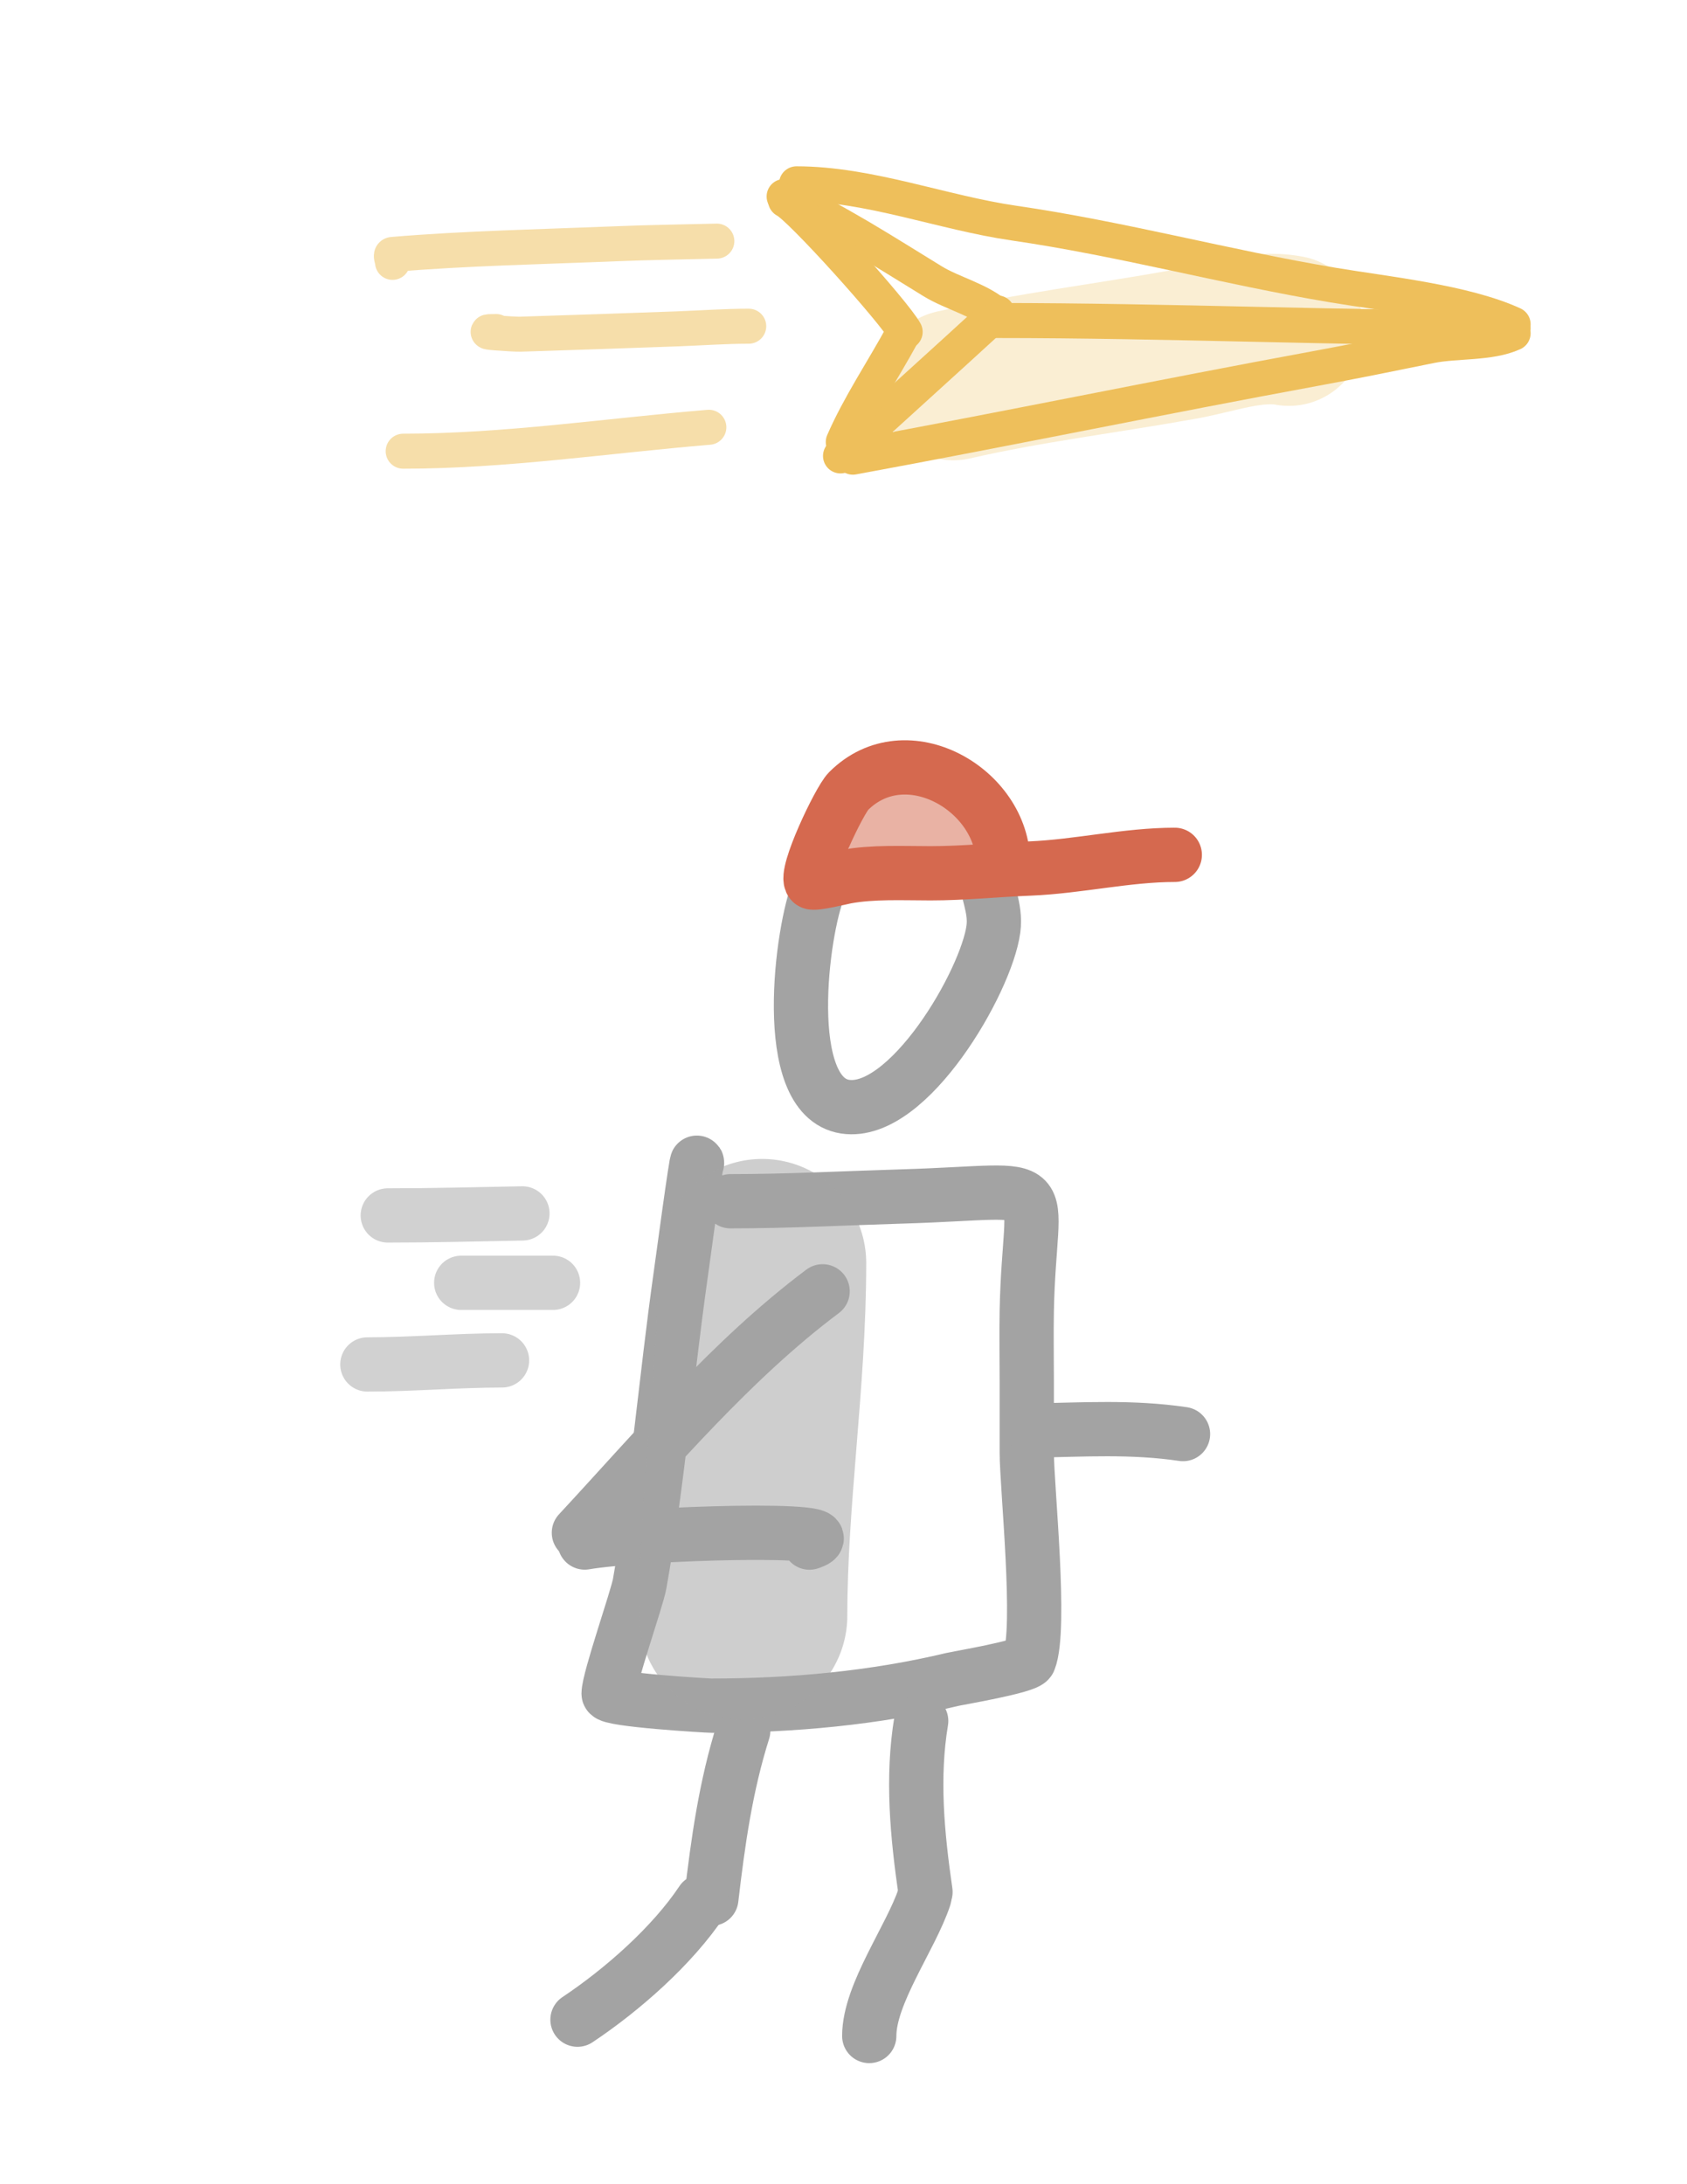 <?xml version="1.0" encoding="UTF-8" standalone="no"?>
<!DOCTYPE svg PUBLIC "-//W3C//DTD SVG 1.1//EN" "http://www.w3.org/Graphics/SVG/1.1/DTD/svg11.dtd">
<!-- Created with Vectornator (http://vectornator.io/) -->
<svg height="100%" stroke-miterlimit="10" style="fill-rule:nonzero;clip-rule:evenodd;stroke-linecap:round;stroke-linejoin:round;" version="1.1" viewBox="0 0 48.195 62.37" width="100%" xml:space="preserve" xmlns="http://www.w3.org/2000/svg" xmlns:vectornator="http://vectornator.io" xmlns:xlink="http://www.w3.org/1999/xlink">
<defs/>
<path d="M0 0L48.195 0L48.195 62.37L0 62.37L0 0Z" fill="#ffffff" fill-rule="nonzero" opacity="1" stroke="none"/>
<g id="Ebene-1" vectornator:layerName="Ebene 1">
<path d="M27.234 10.995C29.394 10.499 31.614 10.232 33.797 9.839C34.76 9.666 35.832 9.259 36.822 9.441" fill="none" opacity="1" stroke="#f6deaa" stroke-linecap="round" stroke-linejoin="round" stroke-opacity="0.514" stroke-width="4.298" vectornator:layerName="Kurve 28"/>
<g opacity="1" vectornator:layerName="Gruppieren 1">
<path d="M20.868 34.302C22.507 34.302 24.145 34.214 25.783 34.165C30.371 34.029 29.409 33.442 29.333 37.442C29.321 38.102 29.333 38.762 29.333 39.422C29.333 40.104 29.333 40.787 29.333 41.469C29.333 42.455 29.761 46.509 29.401 47.408C29.33 47.587 27.355 47.921 27.217 47.954C24.981 48.491 22.617 48.705 20.322 48.705C20.21 48.705 17.387 48.539 17.387 48.364C17.387 47.958 18.199 45.65 18.274 45.224C18.789 42.324 19.025 39.399 19.435 36.486C19.473 36.219 19.913 32.952 19.913 33.21" fill="none" opacity="1" stroke="#a3a3a3" stroke-linecap="round" stroke-linejoin="round" stroke-width="1.55" vectornator:layerName="Kurve 1"/>
<path d="M21.233 49.421C20.733 51 20.51 52.607 20.322 54.218" fill="none" opacity="1" stroke="#a3a3a3" stroke-linecap="round" stroke-linejoin="round" stroke-width="1.55" vectornator:layerName="Kurve 15"/>
<path d="M26.317 49.143C26.048 50.759 26.204 52.392 26.44 54.027" fill="none" opacity="1" stroke="#a3a3a3" stroke-linecap="round" stroke-linejoin="round" stroke-width="1.55" vectornator:layerName="Kurve 14"/>
<path d="M16.538 43.768C18.757 41.379 20.89 38.832 23.501 36.874" fill="none" opacity="1" stroke="#a3a3a3" stroke-linecap="round" stroke-linejoin="round" stroke-width="1.55" vectornator:layerName="Kurve 4"/>
<path d="M29.545 40.848C30.941 40.825 32.335 40.733 33.797 40.95" fill="none" opacity="1" stroke="#a3a3a3" stroke-linecap="round" stroke-linejoin="round" stroke-width="1.55" vectornator:layerName="Kurve 10"/>
<path d="M23.125 44.049C24.55 43.584 18.238 43.779 16.705 44.047" fill="none" opacity="1" stroke="#a3a3a3" stroke-linecap="round" stroke-linejoin="round" stroke-width="1.55" vectornator:layerName="Kurve 5"/>
<path d="M21.773 36.067C21.773 39.447 21.233 42.764 21.233 46.136" fill="none" opacity="1" stroke="#a3a3a3" stroke-linecap="round" stroke-linejoin="round" stroke-opacity="0.532" stroke-width="5.947" vectornator:layerName="Kurve 6"/>
<path d="M24.869 23.772C25.495 23.381 25.838 23.334 26.471 23.44C26.602 23.462 26.862 23.557 26.96 23.655C27.025 23.72 27.247 23.85 27.155 23.85C26.538 23.85 25.902 24.006 25.319 24.006" fill="none" opacity="1" stroke="#d5694f" stroke-linecap="round" stroke-linejoin="round" stroke-opacity="0.514" stroke-width="1.55" vectornator:layerName="Kurve 7"/>
<path d="M23.398 25.364C22.907 26.509 22.265 31.312 24.143 31.601C25.945 31.878 28.18 28.029 28.38 26.528C28.462 25.91 28.162 25.436 28.162 24.873" fill="none" opacity="1" stroke="#a3a3a3" stroke-linecap="round" stroke-linejoin="round" stroke-width="1.55" vectornator:layerName="Kurve 8"/>
<path d="M28.657 24.644C28.657 22.561 25.889 20.943 24.24 22.592C23.974 22.859 22.968 24.974 23.185 25.191C23.248 25.255 24.072 25.052 24.162 25.035C24.93 24.891 25.804 24.937 26.585 24.937C27.532 24.937 28.473 24.838 29.419 24.801C30.801 24.745 32.19 24.41 33.562 24.41" fill="none" opacity="1" stroke="#d5694f" stroke-linecap="round" stroke-linejoin="round" stroke-width="1.55" vectornator:layerName="Kurve 9"/>
<path d="M20.054 54.291C19.208 55.56 17.785 56.814 16.498 57.672" fill="none" opacity="1" stroke="#a3a3a3" stroke-linecap="round" stroke-linejoin="round" stroke-width="1.55" vectornator:layerName="Kurve 16"/>
<path d="M26.407 54.175C26.02 55.336 24.833 56.934 24.833 58.138" fill="none" opacity="1" stroke="#a3a3a3" stroke-linecap="round" stroke-linejoin="round" stroke-width="1.55" vectornator:layerName="Kurve 17"/>
<path d="M11.078 34.707C12.36 34.707 13.643 34.674 14.925 34.649" fill="none" opacity="1" stroke="#d1d1d1" stroke-linecap="round" stroke-linejoin="round" stroke-width="1.55" vectornator:layerName="Kurve 18"/>
<path d="M13.176 36.631C14.05 36.631 14.925 36.631 15.799 36.631" fill="none" opacity="1" stroke="#d1d1d1" stroke-linecap="round" stroke-linejoin="round" stroke-width="1.55" vectornator:layerName="Kurve 19"/>
<path d="M10.495 38.962C11.778 38.962 13.059 38.846 14.342 38.846" fill="none" opacity="1" stroke="#d1d1d1" stroke-linecap="round" stroke-linejoin="round" stroke-width="1.55" vectornator:layerName="Kurve 20"/>
</g>
<path d="M22.401 5.611C23.888 6.294 25.265 7.186 26.645 8.032C27.209 8.378 28.007 8.562 28.492 9.008" fill="none" opacity="1" stroke="#eebf5b" stroke-linecap="round" stroke-linejoin="round" stroke-width="1" vectornator:layerName="Kurve 21"/>
<path d="M28.492 8.935C27.003 10.304 25.481 11.668 24.012 13.019" fill="none" opacity="1" stroke="#eebf5b" stroke-linecap="round" stroke-linejoin="round" stroke-width="1" vectornator:layerName="Kurve 22"/>
<path d="M24.366 13.055C28.771 12.245 33.161 11.336 37.569 10.525C38.684 10.32 39.772 10.099 40.87 9.875C41.599 9.726 42.563 9.819 43.228 9.514" fill="none" opacity="1" stroke="#eebf5b" stroke-linecap="round" stroke-linejoin="round" stroke-width="1" vectornator:layerName="Kurve 23"/>
<path d="M22.755 5.249C24.824 5.249 26.925 6.074 28.963 6.37C32.031 6.815 35.024 7.629 38.08 8.14C39.605 8.395 41.847 8.626 43.228 9.261" fill="none" opacity="1" stroke="#eebf5b" stroke-linecap="round" stroke-linejoin="round" stroke-width="1" vectornator:layerName="Kurve 24"/>
<path d="M43.228 9.369C38.302 9.369 33.38 9.152 28.453 9.152" fill="none" opacity="1" stroke="#eebf5b" stroke-linecap="round" stroke-linejoin="round" stroke-width="1" vectornator:layerName="Kurve 25"/>
<path d="M22.44 5.719C22.846 5.906 25.557 8.922 25.859 9.477" fill="none" opacity="1" stroke="#eebf5b" stroke-linecap="round" stroke-linejoin="round" stroke-width="1" vectornator:layerName="Kurve 26"/>
<path d="M25.78 9.55C25.229 10.565 24.55 11.566 24.091 12.621" fill="none" opacity="1" stroke="#eebf5b" stroke-linecap="round" stroke-linejoin="round" stroke-width="1" vectornator:layerName="Kurve 27"/>
<path d="M11.214 7.492C11.214 7.417 11.138 7.271 11.214 7.265C13.335 7.088 15.466 7.048 17.593 6.961C18.554 6.921 19.517 6.91 20.479 6.885" fill="none" opacity="1" stroke="#f6deaa" stroke-linecap="round" stroke-linejoin="round" stroke-width="1" vectornator:layerName="Kurve 29"/>
<path d="M14.175 9.467C13.438 9.467 14.695 9.548 14.859 9.543C16.353 9.495 17.846 9.446 19.34 9.391C20.023 9.366 20.706 9.315 21.39 9.315" fill="none" opacity="1" stroke="#f6deaa" stroke-linecap="round" stroke-linejoin="round" stroke-width="1" vectornator:layerName="Kurve 30"/>
<path d="M11.518 12.884C14.432 12.884 17.342 12.443 20.251 12.201" fill="none" opacity="1" stroke="#f6deaa" stroke-linecap="round" stroke-linejoin="round" stroke-width="1" vectornator:layerName="Kurve 31"/>
</g>
</svg>
